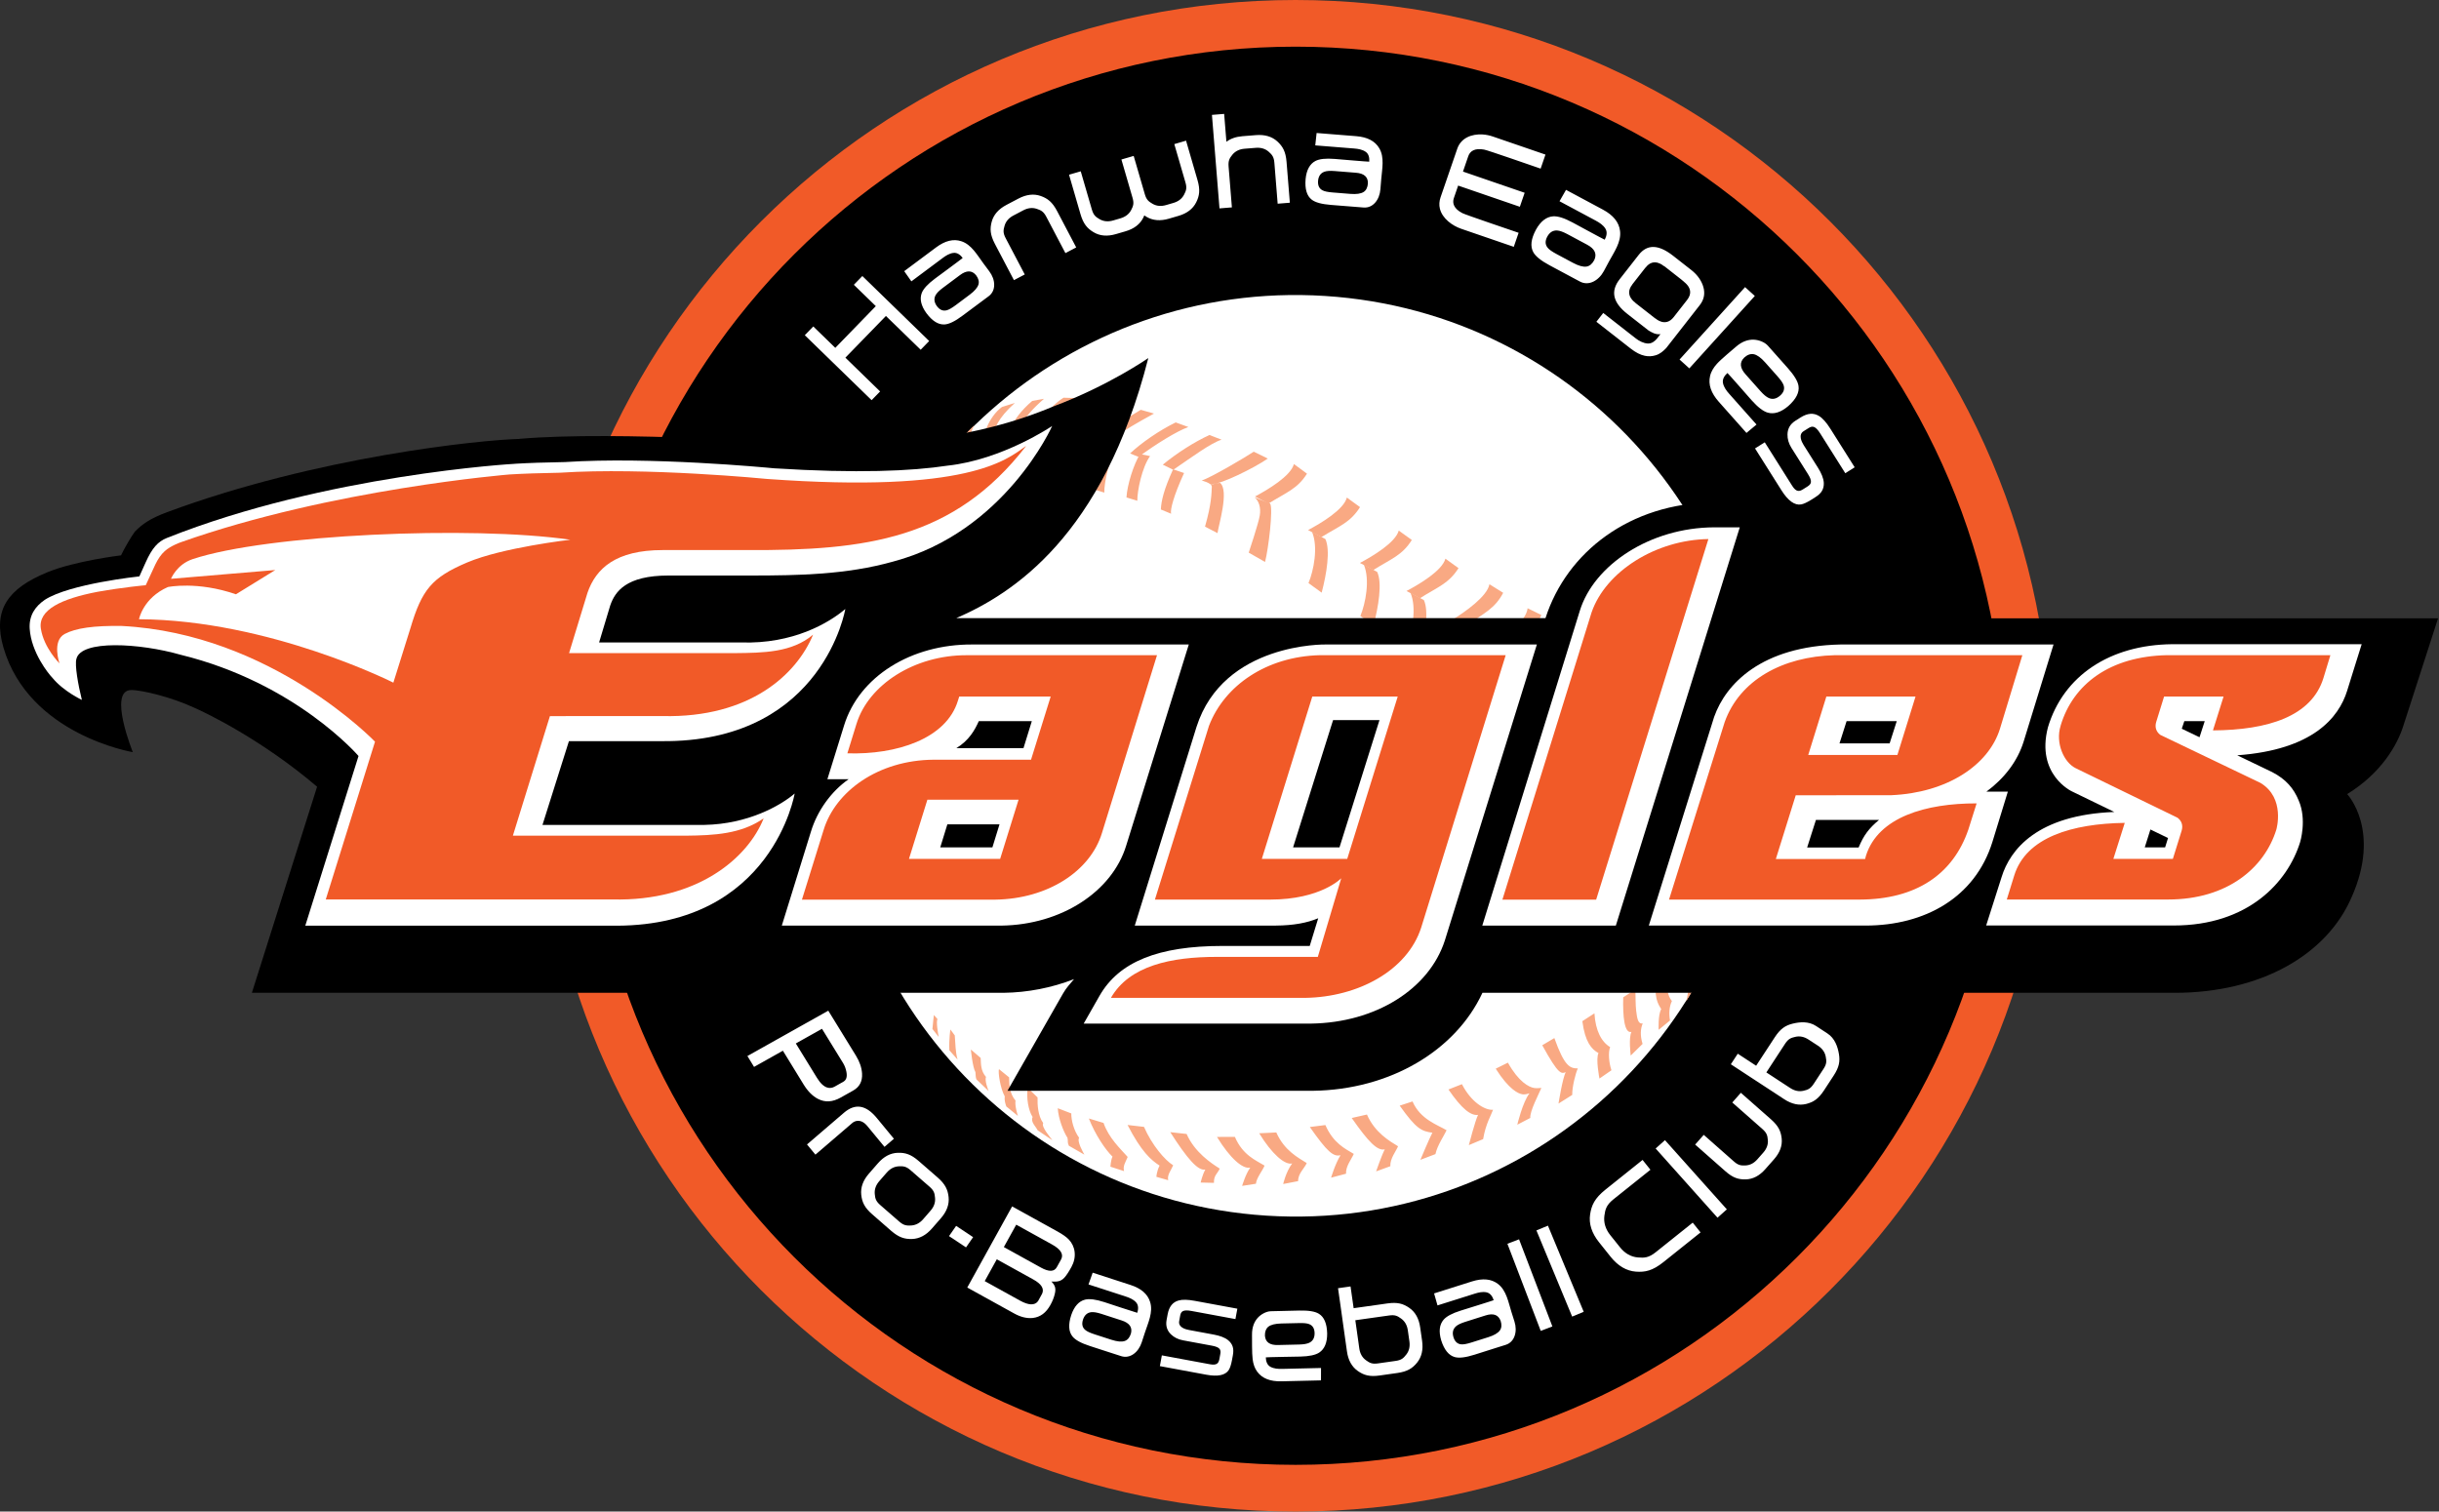 <svg width="434" height="269" viewBox="0 0 434 269" fill="none" xmlns="http://www.w3.org/2000/svg">
<rect x="0" y="0" width="434" height="269" fill="#333333" stroke="none"/>
<g clip-path="url(#clip0_1484_89)">
<path d="M365.029 134.498C365.029 208.778 304.816 269 230.531 269C156.249 269 96.035 208.779 96.035 134.498C96.036 60.218 156.249 0 230.532 0C304.816 0 365.029 60.218 365.029 134.498Z" fill="#F15A28"/>
<path d="M356.73 134.498C356.73 204.187 300.234 260.687 230.539 260.687C160.848 260.687 104.35 204.186 104.35 134.498C104.35 64.802 160.849 8.304 230.539 8.304C300.235 8.304 356.73 64.802 356.73 134.498Z" fill="black"/>
<path d="M312.406 139.715C309.527 184.906 270.557 219.215 225.362 216.34C180.164 213.459 145.858 174.489 148.736 129.295C151.615 84.097 190.58 49.792 235.781 52.67C280.979 55.545 315.282 94.515 312.406 139.715Z" fill="white"/>
<path d="M166.181 180.627C166.181 180.627 165.991 182.108 165.919 183.117C166.297 183.608 166.66 184.079 167.035 184.543C166.923 183.981 166.545 181.83 166.816 181.355L166.181 180.627ZM169.114 183.212C169.114 183.212 168.845 184.859 168.93 186.913C169.408 187.476 169.893 188.01 170.392 188.56C169.993 187.215 170.029 185.748 169.893 184.259L169.114 183.212ZM174.501 188.271L172.757 186.775C172.757 186.775 173.051 189.903 173.568 190.794C173.626 191.375 173.595 191.712 173.748 192.093C174.473 192.802 175.19 193.491 175.923 194.169C175.695 193.584 175.226 192.34 175.445 191.649C174.48 190.545 174.566 189.299 174.501 188.271ZM179.565 191.731L177.772 190.276C177.546 190.691 177.996 193.728 178.784 195.103C178.695 195.826 178.897 196.421 179.064 196.908C179.758 197.489 180.434 198.029 181.129 198.595C181.041 198.315 180.555 196.815 180.704 195.856C179.676 194.696 179.558 193.015 179.565 191.731ZM184.634 201.148C184.328 200.468 183.335 199.689 183.748 198.785C183.006 197.707 182.586 195.272 182.883 193.62L184.627 195.301C184.588 196.543 184.671 198.562 185.634 199.871C185.194 200.499 187.069 202.607 187.261 202.92L184.634 201.148ZM190.196 203.898C189.879 203.199 190.101 203.172 189.948 202.488C189.237 201.41 188.321 199.041 188.222 197.224L190.627 198.149C190.62 199.368 191.06 201.169 192.023 202.489C191.592 203.127 192.79 205.176 192.954 205.485L190.196 203.898ZM200.017 208.416C199.772 207.498 200.283 206.809 200.662 205.895C199.381 204.456 197.271 202.488 196.369 199.843L193.754 199.048C194.888 201.947 196.729 204.656 197.957 205.833C197.646 206.501 197.589 207.628 197.589 207.628L200.017 208.416ZM207.873 210.034C207.645 209.1 208.377 208.288 208.757 207.38C207.25 206.446 204.982 203.777 203.566 200.543L200.64 200.205C203.08 204.938 204.798 206.444 206.339 207.432C205.823 208.42 205.77 209.432 205.77 209.432L207.873 210.034ZM216.011 210.505C215.962 209.152 216.656 208.858 217.044 207.969C215.541 207.03 212.572 205.053 211.148 201.804L208.238 201.481C211.195 206.115 213.181 208.451 214.478 208.127C213.947 209.09 213.643 210.448 213.643 210.448L216.011 210.505ZM223.48 210.661C223.584 209.604 224.651 208.352 225.02 207.436C223.493 206.503 221.125 205.582 219.74 202.325L216.552 202.332C218.877 206.14 221.152 208.115 222.475 207.79C221.633 208.945 221.026 211.044 221.026 211.044L223.48 210.661ZM230.993 210.195C230.952 208.858 232.158 207.869 232.522 206.982C231.041 206.041 228.542 204.784 227.109 201.535L224.065 201.681C226.296 205.347 228.637 207.389 229.931 207.051C228.803 208.569 228.332 210.71 228.332 210.71L230.993 210.195ZM239.514 208.879C239.438 207.549 240.502 206.276 240.895 205.353C239.372 204.435 237.261 203.464 235.84 200.218L233.072 200.566C236.153 204.953 237.247 205.913 238.537 205.581C237.603 207.077 236.855 209.579 236.855 209.579L239.514 208.879ZM247.398 207.545C247.331 206.17 248.393 204.911 248.775 203.996C247.273 203.076 244.654 201.582 243.237 198.347L240.528 198.961C243.491 203.204 245.094 204.865 246.412 204.536C245.889 205.519 244.868 208.462 244.868 208.462L247.398 207.545ZM255.425 205.389C255.751 203.831 257.002 202.046 257.407 201.14C255.881 200.212 252.728 199.238 251.347 196.016L249.064 196.765C252.029 200.923 252.933 201.307 254.879 201.582C254.347 202.577 252.745 206.404 252.745 206.404L255.425 205.389ZM263.911 202.72C264.36 200.005 265.37 198.397 265.674 197.503C264.167 197.607 261.738 196.077 260.138 192.943L257.74 193.889C260.111 197.327 261.696 198.579 263.007 198.412C262.489 199.449 261.367 203.789 261.367 203.789L263.911 202.72ZM272.308 198.95C272.157 197.835 273.891 194.54 274.271 193.625C274.063 193.595 273.572 193.704 273.028 193.627C272.056 193.493 270.209 192.506 268.32 189.113L266.152 190.185C268.54 193.962 270.218 194.616 270.781 194.715C271.243 194.856 271.819 194.666 272.161 194.572C270.946 196.118 269.988 200.159 269.988 200.159L272.308 198.95ZM286.743 190.467C286.286 189.118 286.14 187.257 286.512 186.346C284.992 185.437 283.907 183.479 283.717 180.336L281.564 181.731C282.043 185.41 283.183 186.729 284.442 187.41C283.909 188.403 284.61 191.943 284.61 191.943L286.743 190.467ZM279.764 194.854C279.734 193.501 280.342 191.012 280.764 190.138C279.354 190.138 278.382 189.773 276.586 184.737L274.431 186.016C277.413 191.45 277.841 191.063 278.613 190.811C278.05 191.799 277.324 196.394 277.324 196.394L279.764 194.854ZM292.283 185.777C291.816 184.278 291.918 183.044 292.313 182.123C291.461 182.297 291.313 181.236 291.14 179.851C291.004 178.595 291.069 177.573 290.987 176.091L288.837 177.484C288.755 180.874 289.025 183.975 290.308 183.64C289.769 184.63 290.172 187.852 290.172 187.852L292.283 185.777ZM297.164 181.609C296.942 180.291 297.043 179.108 297.502 178.152C296.66 177.084 296.478 175.825 296.737 172.283L294.772 173.733C294.205 177.522 295.052 178.686 295.601 179.581C295.008 180.606 295.144 183.27 295.144 183.27L297.164 181.609ZM302.038 174.862C302.72 171.504 302.132 169.877 301.934 167.818L299.978 169.665C300.386 171.329 300.936 174.934 300.037 178.21L302.038 174.862ZM305.779 163.603C305.779 163.603 305.668 166.121 305.398 168.253C305.84 167.278 306.257 166.302 306.667 165.307C306.652 164.339 306.603 163.173 306.417 162.351L305.779 163.603Z" fill="#F9A983"/>
<path d="M226.015 89.615C226.571 90.6 225.712 97.638 225.107 100.007L222.2 98.348C222.2 98.348 223.954 93.108 224.168 91.723C224.392 90.339 224.008 89.15 223.255 88.521L226.015 89.615ZM216.648 94.877L214.422 93.721C215.61 89.574 215.572 87.766 215.631 86.635C215.661 85.922 213.699 85.487 213.823 85.512C215.478 85.001 221.678 81.328 223.097 80.384L225.596 81.609C222.91 83.44 217.306 86.117 215.916 86.103C214.546 86.084 215.834 86.152 215.834 86.152L217.081 85.917C218.806 87.268 216.764 93.677 216.648 94.877ZM208.386 91.423L206.562 90.668C206.638 89.134 207.103 87.101 208.742 83.518L210.694 84.18C208.8 88.306 208.209 90.744 208.386 91.423Z" fill="#F9A983"/>
<path d="M217.369 78.247L215.207 77.415C212.406 78.711 209.43 80.63 206.908 82.693L208.772 83.605C212.243 81.23 215.471 78.846 217.369 78.247Z" fill="#F9A983"/>
<path d="M309.571 127.666L307.796 128.076C307.257 126.049 306.951 123.023 304.772 120.908C305.687 118.91 306.315 117.286 305.176 114.822L306.791 114.878C307.3 117.549 307.033 118.848 306.236 120.675C307.687 122.229 309.339 124.456 309.571 127.666ZM305.21 128.718L303.104 129.019C302.563 126.955 301.843 123.726 299.662 121.599C301.488 119.667 301.429 117.399 301.064 115.142L302.994 115.065C303.503 117.734 302.674 119.593 301.733 121.418C303.191 122.982 304.511 125.532 305.21 128.718ZM309.282 120.533C311.472 122.667 311.16 124.726 311.699 126.784L312.367 126.624C312.245 125.123 312.077 123.626 311.866 122.135C311.518 121.441 311.057 120.809 310.503 120.264C310.934 118.795 310.981 117.775 310.908 116.661C310.753 115.881 310.55 115.101 310.388 114.325L309.249 114.285C309.78 116.034 309.688 118.747 309.282 120.533ZM295.485 121.91C297.448 124.431 298.634 126.624 299.364 129.507L297.243 129.573C296.683 127.529 295.359 124.151 293.182 122.018L295.485 121.91Z" fill="#F9A983"/>
<path d="M292.613 121.997C294.008 120.617 295.378 117.111 295.053 115.106L297.223 115.471C297.294 118.945 296.351 119.839 295.147 121.964L292.613 121.997ZM290.359 121.625C291.661 123.758 293.021 126.2 293.228 129.412L291.132 129.33C290.567 127.278 290.087 123.616 288.115 121.479L290.359 121.625Z" fill="#F9A983"/>
<path d="M287.83 121.491C289.245 120.11 290.696 116.377 290.358 114.388L292.528 114.75C293.032 117.412 291.499 119.518 290.069 121.622L287.83 121.491ZM283.62 121.009C284.761 120.954 285.717 125.882 286.03 128.909L283.684 128.436C283 124.004 284.286 124.404 281.551 120.18L283.62 121.009Z" fill="#F9A983"/>
<path d="M280.831 119.918C284.068 116.822 285.239 115.066 284.785 113.506L286.952 114.005C287.5 115.993 284.373 118.935 282.883 120.755L280.831 119.918ZM273.458 118.703C275.382 117.234 278.05 113.209 278.276 111.123L280.337 112.071C280.187 114.911 276.817 118.375 275.885 119.505L273.458 118.703Z" fill="#F9A983"/>
<path d="M269.424 115.671C270.585 117.399 270.589 121.38 270.286 124.668L267.844 123.463C268.35 121.199 268.481 117.189 266.987 114.868L269.424 115.671ZM276.369 119.604C277.53 121.324 277.557 125.327 277.241 128.589L274.789 127.377C275.314 125.129 275.438 121.122 273.967 118.789L276.369 119.604Z" fill="#F9A983"/>
<path d="M266.288 114.685C268.211 113.217 271.636 110.327 271.823 108.244L274.27 109.449C273.087 112.271 271.408 113.098 268.693 115.49L266.288 114.685Z" fill="#F9A983"/>
<path d="M261.743 111.604C262.799 113.513 262.406 117.742 261.757 121.169L259.307 119.643C260.073 117.318 260.597 113.091 259.275 110.493L261.743 111.604Z" fill="#F9A983"/>
<path d="M258.562 110.225C260.722 108.862 264.633 106.149 265.033 103.976L267.48 105.499C265.977 108.351 264.108 109.067 261.026 111.291L258.562 110.225Z" fill="#F9A983"/>
<path d="M253.367 106.79C254.29 108.775 253.584 112.941 252.725 116.316L250.357 114.626C251.291 112.36 252.125 108.195 250.984 105.5L253.367 106.79Z" fill="#F9A983"/>
<path d="M250.278 105.173C252.551 103.975 256.618 101.57 257.199 99.424L259.529 101.109C257.799 103.845 255.889 104.432 252.662 106.46L250.278 105.173Z" fill="#F9A983"/>
<path d="M245.061 101.782C245.988 103.773 245.288 107.94 244.402 111.32L242.066 109.629C242.989 107.367 243.815 103.182 242.683 100.493L245.061 101.782Z" fill="#F9A983"/>
<path d="M241.985 100.183C244.259 98.981 248.313 96.56 248.899 94.424L251.222 96.098C249.496 98.844 247.607 99.412 244.357 101.449L241.985 100.183Z" fill="#F9A983"/>
<path d="M235.84 95.931C236.753 97.903 236.066 102.088 235.18 105.47L232.837 103.769C233.768 101.514 234.596 97.337 233.462 94.648L235.84 95.931Z" fill="#F9A983"/>
<path d="M232.759 94.331C235.037 93.125 239.113 90.702 239.662 88.546L242.005 90.25C240.271 92.991 238.393 93.579 235.126 95.586L232.759 94.331Z" fill="#F9A983"/>
<path d="M223.315 88.362C225.581 87.153 229.668 84.735 230.243 82.585L232.568 84.295C230.848 87.02 228.941 87.598 225.704 89.621L223.315 88.362ZM211.465 75.994L209.204 75.175C206.258 76.621 203.149 78.764 201.085 80.698L202.605 81.313C205.655 79.036 209.51 76.676 211.465 75.994ZM205.343 73.598L202.991 72.932C198.28 75.761 197.134 76.803 195.084 78.754L197.014 79.223C197.819 78.194 198.887 77.111 205.343 73.598ZM198.977 71.762L196.256 71.491C193.449 72.861 190.666 75.713 188.601 77.649L190.699 77.859C192.628 75.71 196.393 72.807 198.977 71.762ZM191.576 70.844L189.243 70.778C186.184 72.692 183.404 77.207 184.565 77.536L185.852 77.506C186.871 74.777 188.72 72.836 191.576 70.844ZM185.77 70.972L183.68 71.346C179.572 74.845 179.134 78.013 180.258 77.583L181.124 77.689C181.287 76.621 181.411 74.772 185.77 70.972ZM180.585 71.707L178.298 72.425C175.876 74.163 174.523 78.224 175.609 78.026L176.668 77.814C176.876 76.372 177.491 74.501 180.585 71.707ZM196.504 87.663L194.547 87.076C194.679 84.844 195.851 81.164 196.986 79.356L198.792 79.732C197.316 81.712 196.47 85.912 196.504 87.663Z" fill="#F9A983"/>
<path d="M202.374 89.119L200.445 88.532C200.57 86.297 201.727 82.621 202.857 80.813L204.647 81.166C203.204 83.168 202.357 87.358 202.374 89.119ZM190.199 86.052L188.437 85.439C188.545 83.128 189.368 79.779 190.543 77.948L192.412 78.091C190.945 80.095 190.229 84.802 190.199 86.052ZM184.619 84.642L182.822 84.273C182.952 82.035 184.221 79.374 185.38 77.564L187.016 77.63C185.559 79.642 184.634 82.876 184.619 84.642ZM179.503 83.932L177.866 83.779C177.992 81.549 179.164 79.468 180.297 77.643L182.077 77.648C180.629 79.638 179.515 82.166 179.503 83.932ZM174.999 83.797L173.609 83.785C174.177 80.916 174.955 79.711 176.106 77.887L177.607 77.731C175.861 79.886 175.491 81.156 174.999 83.797ZM171.029 83.967L169.815 84.239C170.54 81.294 170.721 80.588 171.888 78.752L173.18 78.635C171.728 80.621 171.358 82.018 171.029 83.967ZM172.457 78.589C172.516 77.766 172.755 76.855 173.326 75.7C172.698 76.329 172.074 76.948 171.459 77.611L171.104 78.771L172.457 78.589ZM167.497 84.458C167.962 82.861 168.477 81.278 169.694 79.518C168.743 80.596 167.82 81.698 166.927 82.824C166.754 83.286 166.595 83.891 166.376 84.755L167.497 84.458Z" fill="#F9A983"/>
<path d="M187.443 72.326C177.454 76.523 163.776 79.752 142.699 78.982C142.699 78.982 110.044 76.6 92.454 78.093V78.11C85.577 78.28 56.429 81.235 29.721 91.152C26.754 92.253 25.335 93.246 23.993 94.618C23.413 95.381 22.161 97.522 21.532 98.832C21.532 98.832 13.373 99.802 8.403 101.851C1.331 104.767 -1.318 108.572 0.613 115.236C5.139 130.799 23.633 133.853 23.633 133.853C23.633 133.853 19.186 122.883 23.312 122.802C25.174 122.767 30.552 124.078 34.493 125.916C36.669 126.854 46.584 131.62 56.423 140.005L44.819 176.683H178.587C182.877 176.625 187.122 175.8 191.121 174.248C190.338 175.184 189.768 175.742 189.148 176.823L179.277 194.118H233.672C247.289 193.923 258.975 187.032 263.788 176.684H386.975C402.295 176.684 414.038 169.924 418.458 159.65C423.751 147.745 417.66 141.32 417.66 141.32C423.701 137.607 426.591 132.606 427.674 129.109L433.832 110.04H314.354L320.83 89.406H304.927C290.033 89.542 278.795 98.237 275.009 110.002H170.17C180.15 105.67 196.23 95.474 204.331 63.723C204.331 63.723 197.288 68.637 187.443 72.326Z" fill="black"/>
<path d="M125.354 146.803C133.063 146.655 138.838 143.408 141.403 141.219C141.403 141.219 137.462 164.606 109.833 164.74H54.323L63.796 134.543C63.796 134.543 52.669 121.546 32.14 116.524C24.896 114.448 14.353 113.815 13.59 117.289C13.289 118.348 13.882 121.795 14.57 124.558C14.57 124.558 11.308 123.047 9.32 120.618C8.67 119.966 5.54 116.105 5.284 111.868C5.143 109.567 6.23 107.935 7.973 106.745C12.39 103.881 24.797 102.575 24.797 102.575L25.931 100.061C27.07 97.519 28.114 96.364 29.704 95.733C57.989 84.477 91.421 82.536 91.712 82.536L91.516 82.541C93.909 82.391 97.032 82.287 100.553 82.228C115.67 81.243 136.223 83.193 137.72 83.338C152.559 84.277 162.217 83.837 168.628 82.865C178.39 81.814 187.227 75.808 187.227 75.808C187.227 75.808 178.864 94.656 158.918 99.942C150.558 102.293 141.974 102.404 134.025 102.423H118.942C111.413 102.423 109.439 105.275 108.588 107.744L106.605 114.331H131.812C141.143 114.654 147.547 110.82 150.416 108.38C150.416 108.38 146.529 131.493 118.941 131.895L101.235 131.9L96.531 146.803H125.354Z" fill="white"/>
<path d="M117.921 97.892C109.564 97.892 106.035 101.167 104.54 105.493L101.26 116.231H130.752C135.796 116.179 140.919 116.147 144.682 112.945C141.774 119.987 133.46 127.781 117.925 127.434L97.854 127.441L91.263 148.72H122.053C127.092 148.671 131.878 148.424 135.884 145.639C133.109 152.634 124.162 160.444 108.946 160.068H57.969L66.73 131.992C66.73 131.992 48.278 112.751 21.657 111.398C16.732 111.322 13.504 111.768 11.523 112.815C9.187 114.055 10.585 118.056 10.585 118.056C10.585 118.056 7.805 115.306 7.271 111.879C6.74 108.484 11.044 106.53 17.346 105.321C22.017 104.488 25.933 104.148 25.933 104.148L27.644 100.447C28.126 99.456 28.666 98.659 29.32 98.077C30.383 97.112 32.174 96.499 32.174 96.499C59.04 86.99 90.688 84.435 90.688 84.435H90.693C93.014 84.293 96.122 84.185 99.617 84.127C114.904 83.115 136.479 85.232 136.479 85.232C172.271 87.825 179.079 81.854 182.503 79.42C182.555 79.368 182.496 79.477 182.55 79.42C169.741 95.968 154.049 97.989 133.006 97.892H117.921Z" fill="#F15A28"/>
<path d="M69.994 121.488L73.04 111.767C75.071 104.947 76.829 102.777 83.109 100.106C89.388 97.435 101.482 96.052 101.482 96.052C83.895 93.511 47.508 95.095 34.267 99.508C31.437 100.454 30.427 103.007 30.427 103.007L48.985 101.445L41.98 105.761C35.096 103.375 29.872 104.471 29.872 104.471C25.448 106.422 24.734 110.199 24.734 110.199C47.908 110.331 69.994 121.488 69.994 121.488Z" fill="white"/>
<path d="M305.007 93.845C293.613 93.895 283.637 100.538 281.117 108.691L263.761 164.724H287.525L309.579 93.845H305.007ZM353.471 140.88C356.659 138.517 358.999 135.49 360.1 131.944C360.108 131.927 365.409 114.695 365.409 114.695H327.537C313.365 114.984 307.086 121.769 305.039 127.527L305.015 127.586L293.392 164.717H332.011C342.48 164.7 351.428 159.768 354.525 149.855L357.281 140.88H353.471ZM327.323 132.3L328.585 128.342H337.509L336.242 132.3H327.323ZM330.728 150.823H321.566C322.258 148.606 322.651 147.457 323.129 145.921H334.354C332.592 147.382 331.63 148.627 330.728 150.823ZM233.056 168.343H217.53C206.097 168.343 199.112 171.168 195.66 177.202L192.833 182.162H233.311C244.76 181.995 254.303 176.044 257.105 167.35L273.473 114.695H235.881C235.881 114.695 217.704 114.33 212.909 129.361L201.924 164.718H227.052C230.154 164.692 232.57 164.249 234.567 163.414L233.056 168.343ZM245.466 128.15C243.71 133.787 239.375 147.497 238.352 150.799H230.096C231.849 145.157 236.187 131.452 237.211 128.15H245.466ZM139.117 164.724H178.22C188.82 164.571 197.884 158.711 200.4 150.472C200.402 150.47 211.537 114.695 211.537 114.695H173.033C162.096 114.631 152.883 120.425 150.204 129.08C150.187 129.149 147.225 138.677 147.225 138.677H150.999C147.841 140.885 145.409 144.356 144.308 147.973L139.117 164.724ZM167.311 150.799L168.575 146.702H177.854L176.59 150.799H167.311ZM183.602 128.342L182.12 133.144H170.17C172.441 131.77 173.464 129.91 174.168 128.342H183.602ZM353.422 164.702H386.82C400.001 164.702 407.067 157.043 409.287 149.871C409.287 149.871 410.529 145.889 409.031 142.451C408.157 140.326 406.809 138.695 404.302 137.397C402.982 136.759 400.391 135.518 398.097 134.414C411.511 133.447 416.164 127.738 417.655 122.928L418.895 118.943L420.241 114.644H386.51C375.384 114.76 367.135 120.297 364.404 129.466C362.251 137.872 368.676 140.835 368.676 140.835L376.226 144.499C362.505 145.02 357.681 151.198 356.17 156.077L353.422 164.702ZM388.228 129.685L388.682 128.342H392.311L391.386 131.201L388.228 129.685ZM381.645 150.796C381.937 149.871 382.309 148.7 382.309 148.7L382.65 147.618C383.791 148.171 385.371 148.936 385.783 149.134L385.265 150.797L381.645 150.796Z" fill="white"/>
<path d="M267.34 160.102L283.208 108.985C285.729 101.682 294.665 96.065 303.993 95.932L284.023 160.101H267.34V160.102ZM336.582 141.513C346.365 141.085 353.834 136.248 355.873 129.701L359.86 116.6H326.475C317.152 116.832 309.536 121.066 306.886 128.524L296.99 160.091H330.954C340.937 160.058 347.512 155.61 350.244 147.656L351.723 142.973C342.703 142.948 334.217 145.402 332.037 152.271L331.882 152.878H315.994L319.535 141.533L336.582 141.513ZM340.853 123.959L337.624 134.357H321.76L324.985 123.959H340.853ZM239.728 152.853H224.531L233.511 123.959H248.713L239.728 152.853ZM197.679 177.583H232.248C241.582 177.451 250.41 172.765 252.889 165.072L267.923 116.6H234.82C225.481 116.832 217.904 121.906 215.125 129.183L205.508 160.093H225.986C235.052 160.093 238.662 156.298 238.662 156.298L234.496 170.29H216.502C208.445 170.292 200.972 171.824 197.679 177.583ZM177.967 152.853H161.743L165.019 142.32H181.243L177.967 152.853ZM171.97 116.605C162.714 116.59 154.574 121.836 152.415 128.79L150.782 134.064C159.48 134.337 168.375 131.513 170.453 124.7L170.688 123.959H186.962L183.463 135.199H166.125C156.215 135.276 148.644 140.868 146.564 147.68L142.698 160.102H177.114C186.445 159.968 194.007 155.047 196.084 148.241L205.879 116.605H171.97ZM405.057 147.631C402.948 154.444 396.361 160.078 385.806 160.078H357.091L358.419 155.797C360.532 148.989 368.757 146.577 378.083 146.442L376.056 152.847H386.643L388.197 147.855C388.498 146.878 388.197 146.078 387.476 145.527L369.325 136.698C367.271 135.671 365.711 132.261 366.666 129.172V129.153C368.871 121.745 375.456 116.8 385.594 116.597H414.672L413.43 120.686C411.314 127.496 403.564 129.925 393.776 129.984L395.666 123.957H385.081L383.688 128.45C383.382 129.43 383.688 130.232 384.408 130.78L402.228 139.326C406.709 142.019 405.057 147.631 405.057 147.631Z" fill="#F15A28"/>
<path d="M227.415 239.364L231.183 239.275C231.993 239.255 232.59 239.149 232.982 238.961C233.627 238.643 233.942 238.063 233.921 237.211C233.895 236.406 233.57 235.888 232.953 235.643C232.599 235.497 231.985 235.434 231.122 235.46L227.995 235.531C226.918 235.559 226.14 235.748 225.69 236.106C225.271 236.444 225.066 236.975 225.083 237.692C225.166 238.853 225.942 239.408 227.415 239.364ZM235.059 245.655L228.01 245.822C226.022 245.872 224.596 245.302 223.723 244.126C223.235 243.476 223.007 242.718 222.9 241.916C222.752 240.85 222.8 238.23 222.785 237.632C222.75 236.096 223.257 235.149 223.78 234.552C224.327 233.93 225.287 233.372 226.128 233.351C226.865 233.324 226.869 233.33 227.597 233.316L231.201 233.23C232.858 233.195 234.015 233.38 234.698 233.813C235.629 234.391 236.115 235.552 236.159 237.305C236.171 238.949 235.683 240.08 234.764 240.694C234.095 241.144 232.969 241.383 231.384 241.419C231.384 241.419 225.238 241.521 225.242 241.56C225.255 242.185 225.437 242.914 226.077 243.25C226.696 243.583 227.454 243.627 228.141 243.612L235.065 243.45L235.059 245.655ZM218.554 238.519C217.937 238.008 216.99 237.693 215.982 237.507L211.533 236.681C210.939 236.572 209.624 236.212 209.826 235.108L210.004 234.127C210.148 233.36 210.52 233.024 212.038 233.306C212.038 233.306 219.554 234.694 219.835 234.748C219.885 234.468 220.123 233.178 220.175 232.898L212.623 231.506C211.364 231.268 210.388 231.246 209.721 231.439C208.665 231.733 208.023 232.536 207.77 233.908L207.587 234.896C207.398 235.926 207.654 236.767 208.357 237.461C208.925 238.01 209.647 238.372 210.51 238.528L215.659 239.481C217.105 239.752 217.288 240.197 217.14 240.985L216.986 241.827C216.853 242.556 216.582 243.029 215.3 242.789L206.743 241.206C206.693 241.486 206.443 242.835 206.39 243.117C206.731 243.179 214.642 244.645 214.642 244.645C216.702 245.026 218.046 244.744 218.644 243.816C218.881 243.446 219.072 242.856 219.216 242.07L219.376 241.206C219.591 240.056 219.392 239.225 218.554 238.519ZM199.578 234.986L195.984 233.821C195.206 233.572 194.607 233.468 194.172 233.52C193.454 233.607 192.965 234.056 192.701 234.868C192.461 235.641 192.592 236.241 193.101 236.671C193.39 236.93 193.945 237.191 194.765 237.457L197.755 238.424C198.788 238.76 199.586 238.834 200.135 238.646C200.645 238.471 201.007 238.039 201.233 237.349C201.542 236.223 200.989 235.436 199.578 234.986ZM194.433 226.49L201.157 228.672C203.063 229.288 204.223 230.301 204.656 231.712C205.228 233.517 204.274 235.46 203.727 237.148C203.54 237.726 203.354 238.296 203.165 238.874C202.881 239.756 202.362 240.505 201.707 240.97C201.074 241.417 200.302 241.6 199.504 241.342C198.8 241.118 198.1 240.891 197.399 240.663L193.949 239.542C192.367 239.034 191.337 238.466 190.838 237.836C190.146 236.977 190.073 235.711 190.616 234.038C191.144 232.478 191.98 231.567 193.063 231.292C193.842 231.09 194.989 231.238 196.502 231.727C196.502 231.727 202.353 233.663 202.366 233.631C202.557 233.036 202.635 232.29 202.14 231.753C201.665 231.232 200.959 230.938 200.299 230.726L193.69 228.582L194.433 226.49ZM264.313 234.107L260.706 235.248C259.931 235.495 259.38 235.759 259.058 236.053C258.527 236.544 258.385 237.194 258.644 238.008C258.893 238.776 259.355 239.186 260.019 239.243C260.404 239.286 261.007 239.172 261.833 238.912L264.826 237.969C265.861 237.642 266.552 237.237 266.888 236.766C267.204 236.326 267.246 235.764 267.029 235.074C266.626 233.973 265.718 233.653 264.313 234.107ZM255.185 230.181L261.927 228.047C263.834 227.445 265.367 227.591 266.54 228.487C268.053 229.628 268.409 231.763 268.94 233.457L269.486 235.185C269.768 236.067 269.78 236.985 269.516 237.736C269.264 238.475 268.744 239.07 267.941 239.327C267.237 239.551 266.531 239.774 265.832 239.99L262.376 241.087C260.794 241.588 259.622 241.727 258.85 241.506C257.789 241.203 256.991 240.222 256.455 238.543C255.984 236.966 256.134 235.734 256.857 234.884C257.375 234.262 258.393 233.721 259.914 233.242C259.914 233.242 265.8 231.418 265.788 231.385C265.6 230.79 265.228 230.133 264.514 229.987C263.823 229.837 263.082 230.013 262.42 230.222L255.791 232.314L255.185 230.181Z" fill="white"/>
<path d="M268.23 221.344L270.303 220.551L276.233 236.054L274.161 236.847L268.23 221.344ZM281.809 233.453L279.752 234.305L273.395 218.97L275.443 218.121L281.809 233.453Z" fill="white"/>
<path d="M187.189 228.169L187.091 228.066C188.014 228.117 188.718 228.103 189.39 227.384C189.726 227.026 190.147 226.391 190.645 225.489C191.131 224.603 191.325 223.699 191.219 222.795C191.124 221.959 190.756 221.178 190.171 220.573C189.759 220.143 189.1 219.677 188.214 219.183L180.102 214.695L172.117 229.132L180.474 233.754C181.62 234.391 182.74 234.66 183.782 234.549C185.115 234.394 186.137 233.636 186.911 232.236C187.286 231.565 187.55 230.892 187.701 230.224C187.903 229.358 187.787 228.811 187.189 228.169ZM184.706 231.561C184.123 232.349 183.025 232.302 181.515 231.467L175.225 227.988L177.372 224.107L177.622 224.244L183.857 227.693C185.309 228.493 185.842 229.338 185.44 230.224L184.706 231.561ZM188.048 225.512C187.592 226.339 186.642 226.367 185.236 225.588L178.626 221.931L180.831 217.947L181.08 218.085L187.207 221.475C188.769 222.339 189.308 223.24 188.804 224.148L188.048 225.512ZM253.051 238.621L252.71 236.232C252.49 234.66 251.846 233.497 250.776 232.756C249.7 232.008 248.689 231.707 246.879 231.961L245.326 232.183L240.869 232.809L240.318 228.94L238.092 229.254L238.642 233.125L238.941 235.271L239.45 238.878L239.682 240.51C239.904 242.085 240.553 243.245 241.623 243.993C242.699 244.739 243.708 245.045 245.514 244.786L247.385 244.52L248.63 244.345C250.435 244.086 251.329 243.516 252.151 242.505C252.98 241.489 253.271 240.195 253.051 238.621ZM250.794 238.724C250.923 239.652 250.735 240.43 250.226 241.072C249.723 241.715 249.375 242.047 248.335 242.191L247.083 242.369L246.767 242.414L245.204 242.635C244.165 242.783 243.731 242.558 243.072 242.08C242.408 241.603 242.008 240.903 241.876 239.981L241.679 238.561L241.168 234.954L245.938 234.28L247.195 234.105C248.235 233.959 248.664 234.184 249.323 234.662C249.984 235.136 250.384 235.837 250.513 236.757L250.794 238.724ZM294.608 204.389L305.615 216.704C305.78 216.559 307 215.465 307.279 215.22C306.98 214.893 296.573 203.246 296.269 202.907C295.932 203.207 294.69 204.313 294.608 204.389ZM285.488 216.36C285.639 215.224 285.827 214.456 287.095 213.437C287.095 213.437 293.134 208.615 293.683 208.173C293.217 207.589 292.75 207.006 292.282 206.424C291.734 206.866 285.707 211.684 285.707 211.684C283.717 213.274 283.191 214.515 282.947 216.118C282.697 217.774 283.231 219.446 284.526 221.063L286.61 223.675C287.913 225.299 289.424 226.181 291.103 226.306C292.715 226.417 294.036 226.177 296.024 224.583C296.024 224.583 302.051 219.769 302.601 219.324C302.29 218.938 301.517 217.966 301.208 217.583C300.655 218.02 294.621 222.849 294.621 222.849C293.35 223.864 292.564 223.874 291.419 223.775C290.199 223.666 289.135 223.059 288.268 221.972L286.552 219.829C285.684 218.744 285.327 217.572 285.488 216.36ZM325.17 183.913L323.151 182.588C321.821 181.716 320.25 181.86 318.983 182.173C317.719 182.486 316.818 183.053 315.82 184.576L314.961 185.891L312.49 189.662L309.221 187.52L307.988 189.401L311.26 191.545L313.074 192.73L316.122 194.723L317.499 195.627C318.829 196.498 320.13 196.773 321.398 196.462C322.664 196.144 323.558 195.584 324.561 194.057L325.593 192.474L326.28 191.427C327.283 189.901 327.438 188.852 327.221 187.567C327.002 186.278 326.503 184.778 325.17 183.913ZM323.491 186.094C324.271 186.605 324.731 187.259 324.879 188.069C325.032 188.871 325.051 189.351 324.471 190.234L323.782 191.283L323.608 191.552L322.744 192.87C322.163 193.755 321.711 193.932 320.917 194.115C320.124 194.296 319.331 194.137 318.557 193.628L317.352 192.843L314.309 190.85L316.946 186.811L317.637 185.756C318.214 184.874 318.667 184.702 319.462 184.521C320.257 184.336 321.047 184.497 321.822 185.008L323.491 186.094ZM314.107 208.083C313.078 209.249 311.914 209.856 310.631 209.888C309.349 209.916 308.357 209.62 307.014 208.429L301.639 203.691L303.166 201.961L308.541 206.704C309.32 207.391 309.791 207.438 310.591 207.405C311.396 207.372 312.092 207.01 312.702 206.323L313.761 205.121C314.368 204.436 314.643 203.689 314.573 202.889C314.507 202.091 314.397 201.627 313.625 200.941L308.247 196.201L309.77 194.475L315.143 199.21C316.484 200.396 316.904 201.349 317.037 202.625C317.169 203.899 316.714 205.127 315.682 206.299L314.107 208.083ZM153.395 191.048C153.333 190.009 152.969 188.942 152.312 187.873C152.312 187.873 147.672 180.326 147.385 179.863C146.909 180.13 133.463 187.671 132.995 187.935C133.208 188.29 133.96 189.515 134.178 189.869C134.628 189.615 139.309 186.988 139.309 186.988L142.995 192.996C143.745 194.215 144.604 195.076 145.555 195.563C146.819 196.217 148.141 196.138 149.594 195.326L151.782 194.097C152.951 193.444 153.48 192.444 153.395 191.048ZM148.505 193.387C147.768 193.797 146.627 193.861 145.372 191.812L141.611 185.696L146.266 183.089L146.417 183.329L150.029 189.2C150.305 189.65 150.499 190.172 150.61 190.739C150.782 191.615 150.605 192.208 150.071 192.504L148.505 193.387ZM143.601 203.671L150.173 198.03C152.164 196.319 154.08 196.615 156.015 198.959L159.067 202.658C158.793 202.893 157.657 203.87 157.388 204.098C157.158 203.816 154.344 200.407 154.344 200.407C153.205 199.026 152.127 199.449 151.652 199.859L145.1 205.483C144.602 204.877 144.102 204.273 143.601 203.671ZM168.795 213.023C168.649 211.71 168.21 210.74 166.829 209.535L165.635 208.495L163.474 206.617C162.095 205.415 161.069 205.113 159.752 205.155C158.44 205.2 157.26 205.824 156.212 207.029L154.615 208.862C153.565 210.067 153.116 211.321 153.252 212.629C153.393 213.938 153.833 214.91 155.217 216.11L157.139 217.784L157.138 217.786L158.568 219.034C159.951 220.236 160.978 220.532 162.295 220.495C163.606 220.448 164.784 219.829 165.834 218.621L167.43 216.792C168.481 215.582 168.933 214.327 168.795 213.023ZM164.268 216.972C163.652 217.68 162.93 218.05 162.11 218.093C161.291 218.132 160.804 218.083 160.007 217.389L158.808 216.344L158.569 216.137L156.645 214.463C155.843 213.767 155.73 213.293 155.656 212.478C155.582 211.658 155.853 210.898 156.47 210.188L157.782 208.682C158.398 207.974 159.115 207.603 159.937 207.559C160.756 207.524 161.242 207.569 162.038 208.263L163.964 209.937L164.203 210.146L165.403 211.188C166.201 211.885 166.317 212.358 166.384 213.174C166.463 213.996 166.199 214.756 165.577 215.463L164.268 216.972Z" fill="white"/>
<path d="M165.339 60.688L163.828 62.243L157.644 56.231L150.43 63.651L156.61 69.663L155.097 71.215L143.208 59.654L144.719 58.099L148.635 61.904L155.845 54.481L151.936 50.68L153.449 49.123L165.339 60.688ZM241.251 30.74L237.486 30.438C236.674 30.372 236.064 30.413 235.657 30.564C234.977 30.816 234.605 31.364 234.536 32.217C234.482 33.022 234.751 33.572 235.341 33.876C235.682 34.061 236.287 34.186 237.148 34.252L240.276 34.504C241.358 34.592 242.148 34.476 242.639 34.168C243.091 33.883 243.348 33.375 243.407 32.652C243.447 31.485 242.726 30.848 241.251 30.74ZM234.28 23.669L241.321 24.233C243.314 24.391 244.679 25.103 245.425 26.376C246.397 27.998 245.924 30.109 245.78 31.877C245.733 32.482 245.684 33.082 245.632 33.685C245.561 34.604 245.235 35.455 244.703 36.058C244.192 36.64 243.486 36.993 242.651 36.931C241.913 36.874 241.18 36.815 240.441 36.755L236.832 36.468C235.18 36.338 234.045 36.028 233.412 35.532C232.539 34.856 232.176 33.643 232.319 31.892C232.47 30.254 233.072 29.174 234.059 28.653C234.772 28.276 235.918 28.155 237.504 28.283C237.504 28.283 243.644 28.808 243.644 28.773C243.698 28.152 243.595 27.404 242.99 27.002C242.409 26.605 241.656 26.482 240.966 26.428L234.04 25.873L234.28 23.669ZM181.229 35.338C182.64 34.599 183.957 34.446 185.185 34.876C186.422 35.314 187.261 35.96 188.112 37.58L191.503 44.032L189.582 45.045L186.181 38.575C185.695 37.648 185.259 37.427 184.486 37.168C183.715 36.909 182.911 36.996 182.088 37.427L180.325 38.355C179.499 38.79 178.974 39.402 178.753 40.184C178.523 40.966 178.459 41.45 178.948 42.38L182.346 48.844L180.423 49.856L177.032 43.401C176.185 41.779 176.126 40.725 176.467 39.457C176.808 38.201 177.684 37.201 179.094 36.462L181.229 35.338ZM208.959 25.647L210.937 32.45C211.236 33.462 211.073 33.917 210.695 34.64C210.318 35.366 209.687 35.855 208.789 36.117L207.49 36.495C206.596 36.754 205.796 36.681 205.092 36.27C204.385 35.861 204 35.562 203.709 34.552L201.729 27.749L199.545 28.384L201.522 35.187C201.819 36.198 201.66 36.655 201.28 37.381C200.901 38.104 200.265 38.593 199.369 38.857L198.076 39.234C197.183 39.492 196.378 39.418 195.672 39.012C194.964 38.603 194.585 38.301 194.288 37.29L192.309 30.487L190.226 31.092L192.26 38.095C192.771 39.847 193.463 40.648 194.586 41.32C195.707 41.994 197.029 42.108 198.561 41.661L200.265 41.165C201.793 40.723 202.85 39.913 203.435 38.75C203.504 38.612 203.567 38.473 203.622 38.333C203.744 38.42 203.875 38.501 204.005 38.583C205.126 39.251 206.451 39.366 207.977 38.922L209.687 38.422C211.21 37.983 212.265 37.175 212.853 36.008C213.438 34.838 213.593 33.788 213.083 32.035L211.048 25.034L208.959 25.647ZM227.3 25.176C226.337 24.297 225.062 23.919 223.48 24.046L221.07 24.241C219.917 24.335 218.978 24.667 218.23 25.231L217.828 20.27L215.655 20.446L216.998 37.085L219.206 36.907L218.618 29.627C218.534 28.578 218.786 28.163 219.297 27.526C219.814 26.9 220.535 26.543 221.465 26.468L223.449 26.309C224.375 26.232 225.149 26.468 225.759 27.006C226.366 27.549 226.681 27.923 226.766 28.971L227.349 36.252L229.519 36.077L228.931 28.807C228.784 26.988 228.26 26.062 227.3 25.176ZM170.808 48.963L167.776 51.226C167.124 51.71 166.693 52.145 166.482 52.531C166.143 53.163 166.223 53.822 166.734 54.509C167.225 55.148 167.792 55.384 168.435 55.224C168.812 55.139 169.345 54.833 170.045 54.318L172.557 52.439C173.427 51.79 173.942 51.187 174.111 50.629C174.26 50.114 174.119 49.565 173.685 48.983C172.952 48.082 171.986 48.076 170.808 48.963ZM160.898 48.258L166.57 44.03C168.168 42.835 169.667 42.467 171.063 42.934C172.866 43.512 173.899 45.41 174.958 46.834C175.32 47.321 175.686 47.805 176.04 48.287C176.594 49.028 176.912 49.881 176.906 50.686C176.909 51.463 176.613 52.196 175.944 52.702L174.169 54.022L171.263 56.185C169.938 57.18 168.875 57.694 168.075 57.738C166.971 57.804 165.896 57.136 164.845 55.726C163.879 54.395 163.623 53.185 164.018 52.144C164.31 51.391 165.089 50.541 166.364 49.591C166.364 49.591 171.329 45.937 171.303 45.907C170.934 45.408 170.365 44.913 169.642 45.008C168.939 45.095 168.301 45.5 167.746 45.914L162.172 50.07L160.898 48.258ZM310.521 51.096L298.863 63.984C299.038 64.14 300.307 65.295 300.604 65.557C300.914 65.211 311.935 53.026 312.257 52.67C311.678 52.146 311.099 51.621 310.521 51.096ZM310.625 66.636L313.256 69.598C313.821 70.236 314.318 70.642 314.735 70.828C315.426 71.132 316.105 70.984 316.775 70.386C317.405 69.826 317.599 69.209 317.375 68.546C317.248 68.165 316.883 67.63 316.276 66.951L314.091 64.492C313.343 63.648 312.659 63.154 312.067 63.036C311.509 62.929 310.942 63.119 310.38 63.628C309.499 64.481 309.585 65.483 310.625 66.636ZM310.771 77.046L305.847 71.505C304.459 69.945 303.939 68.414 304.294 66.914C304.485 66.082 304.939 65.38 305.506 64.75C306.264 63.901 308.393 62.158 308.864 61.739C310.074 60.664 311.175 60.432 312.008 60.447C312.882 60.464 313.98 60.852 314.573 61.512C315.094 62.088 315.089 62.092 315.6 62.669L318.121 65.503C319.278 66.806 319.916 67.863 320.032 68.701C320.201 69.839 319.599 71.027 318.227 72.248C316.911 73.377 315.678 73.755 314.558 73.435C313.738 73.202 312.783 72.46 311.674 71.218C311.674 71.218 307.417 66.356 307.384 66.383C306.892 66.818 306.428 67.463 306.596 68.203C306.749 68.923 307.228 69.566 307.714 70.105L312.555 75.553L310.771 77.046ZM324.531 85.92C324.484 85.079 324.053 84.122 323.474 83.209L320.933 79.182C320.597 78.643 319.938 77.367 320.933 76.74L321.822 76.179C322.514 75.744 323.044 75.787 323.906 77.16C323.906 77.16 328.197 83.963 328.354 84.215L330.025 83.161L325.721 76.332C325.001 75.191 324.321 74.421 323.699 74.043C322.711 73.432 321.638 73.514 320.398 74.294L319.501 74.861C318.565 75.452 318.099 76.242 318.07 77.285C318.046 78.116 318.284 78.934 318.776 79.712L321.717 84.376C322.541 85.682 322.324 86.138 321.616 86.588L320.853 87.066C320.189 87.487 319.634 87.609 318.903 86.451C318.903 86.451 314.214 79.019 314.026 78.713L312.294 79.804C312.489 80.109 317.002 87.264 317.002 87.264C318.18 89.129 319.353 89.971 320.494 89.768C320.948 89.686 321.541 89.41 322.257 88.966L323.034 88.472C324.081 87.816 324.58 87.068 324.531 85.92ZM282.411 43.546L278.902 41.665C278.147 41.262 277.542 41.045 277.085 41.019C276.322 40.973 275.734 41.346 275.31 42.141C274.915 42.894 274.943 43.535 275.387 44.079C275.637 44.404 276.168 44.775 276.967 45.205L279.88 46.765C280.885 47.304 281.697 47.53 282.302 47.44C282.858 47.354 283.317 46.97 283.68 46.3C284.208 45.188 283.782 44.273 282.411 43.546ZM278.661 33.787L285.219 37.301C287.071 38.296 288.091 39.557 288.274 41.099C288.526 43.075 287.177 44.906 286.297 46.552C285.991 47.118 285.694 47.675 285.395 48.238C284.934 49.091 284.259 49.771 283.492 50.132C282.755 50.48 281.922 50.522 281.143 50.108C280.456 49.742 279.771 49.376 279.091 49.011L275.728 47.209C274.192 46.384 273.225 45.606 272.827 44.86C272.274 43.841 272.429 42.519 273.304 40.885C274.141 39.37 275.178 38.584 276.351 38.499C277.194 38.436 278.354 38.804 279.827 39.594C279.827 39.594 285.525 42.689 285.544 42.658C285.857 42.079 286.072 41.319 285.659 40.672C285.269 40.044 284.59 39.609 283.951 39.265L277.504 35.813L278.661 33.787ZM303.195 51.51L303.217 51.485L303.185 51.456C303.128 51.21 303.081 50.956 302.977 50.702C302.584 49.682 301.901 48.791 300.943 48.045L297.707 45.511C295.104 43.478 293.104 43.429 291.589 45.365L288.206 49.692C286.54 51.825 286.992 53.844 289.576 55.867L293.367 58.829C293.892 59.136 294.626 59.605 295.476 59.458L294.777 60.34C294.398 60.763 293.913 61.152 293.224 61.133C292.492 61.111 291.651 60.676 291.085 60.234L285.284 55.696L284.063 57.261L290.158 62.026C291.067 62.733 291.884 63.152 292.677 63.316C293.321 63.454 293.991 63.422 294.62 63.224C295.383 62.994 295.964 62.496 296.501 61.925L297.037 61.239L302.459 54.301C303.139 53.429 303.369 52.505 303.195 51.51ZM297.813 56.439C296.347 58.315 294.582 56.672 294.582 56.672L294.569 56.691L291.115 53.992C291.066 53.952 291.026 53.914 290.974 53.877L290.986 53.862C290.986 53.862 288.934 52.531 290.455 50.64L290.443 50.629L292.801 47.616L292.813 47.626C294.281 45.684 296.074 47.362 296.074 47.362L296.096 47.328C296.814 47.895 299.148 49.72 299.148 49.72C299.279 49.822 299.466 49.974 299.671 50.159L299.664 50.17C299.664 50.17 299.73 50.216 299.822 50.292C299.989 50.441 300.153 50.61 300.304 50.797C300.736 51.355 301.082 52.26 300.219 53.363L297.813 56.439ZM261.268 27.793C261.574 26.904 262.402 26.306 264.085 26.623C264.663 26.703 272.873 29.581 274.144 30.01L275.003 27.511C274.615 27.38 265.651 24.299 265.651 24.299C265.053 24.092 264.43 23.967 263.799 23.926C261.878 23.82 259.972 24.534 259.308 26.468L258.802 27.941C258.202 29.68 257.276 32.382 257.169 32.691C256.895 33.496 256.618 34.3 256.339 35.104C256.112 35.768 256.045 36.477 256.223 37.163C256.668 38.896 258.405 40.161 260.008 40.713C260.008 40.713 268.971 43.793 269.365 43.925C269.491 43.554 270.097 41.792 270.224 41.427C268.956 40.988 260.712 38.203 260.207 37.926C258.684 37.136 258.397 36.152 258.698 35.268L259.357 33.343C259.51 32.901 259.468 33.028 259.468 33.028C259.468 33.028 269.989 36.64 270.444 36.798C270.57 36.426 271.169 34.682 271.3 34.306C270.846 34.149 260.327 30.535 260.327 30.535L260.962 28.681L261.268 27.793Z" fill="white"/>
<path d="M173.158 220.169L171.893 221.989L168.869 219.982L170.136 218.161L173.158 220.169Z" fill="white"/>
</g>
<defs>
<clipPath id="clip0_1484_89">
<rect width="433.833" height="269" fill="white"/>
</clipPath>
</defs>
</svg>
